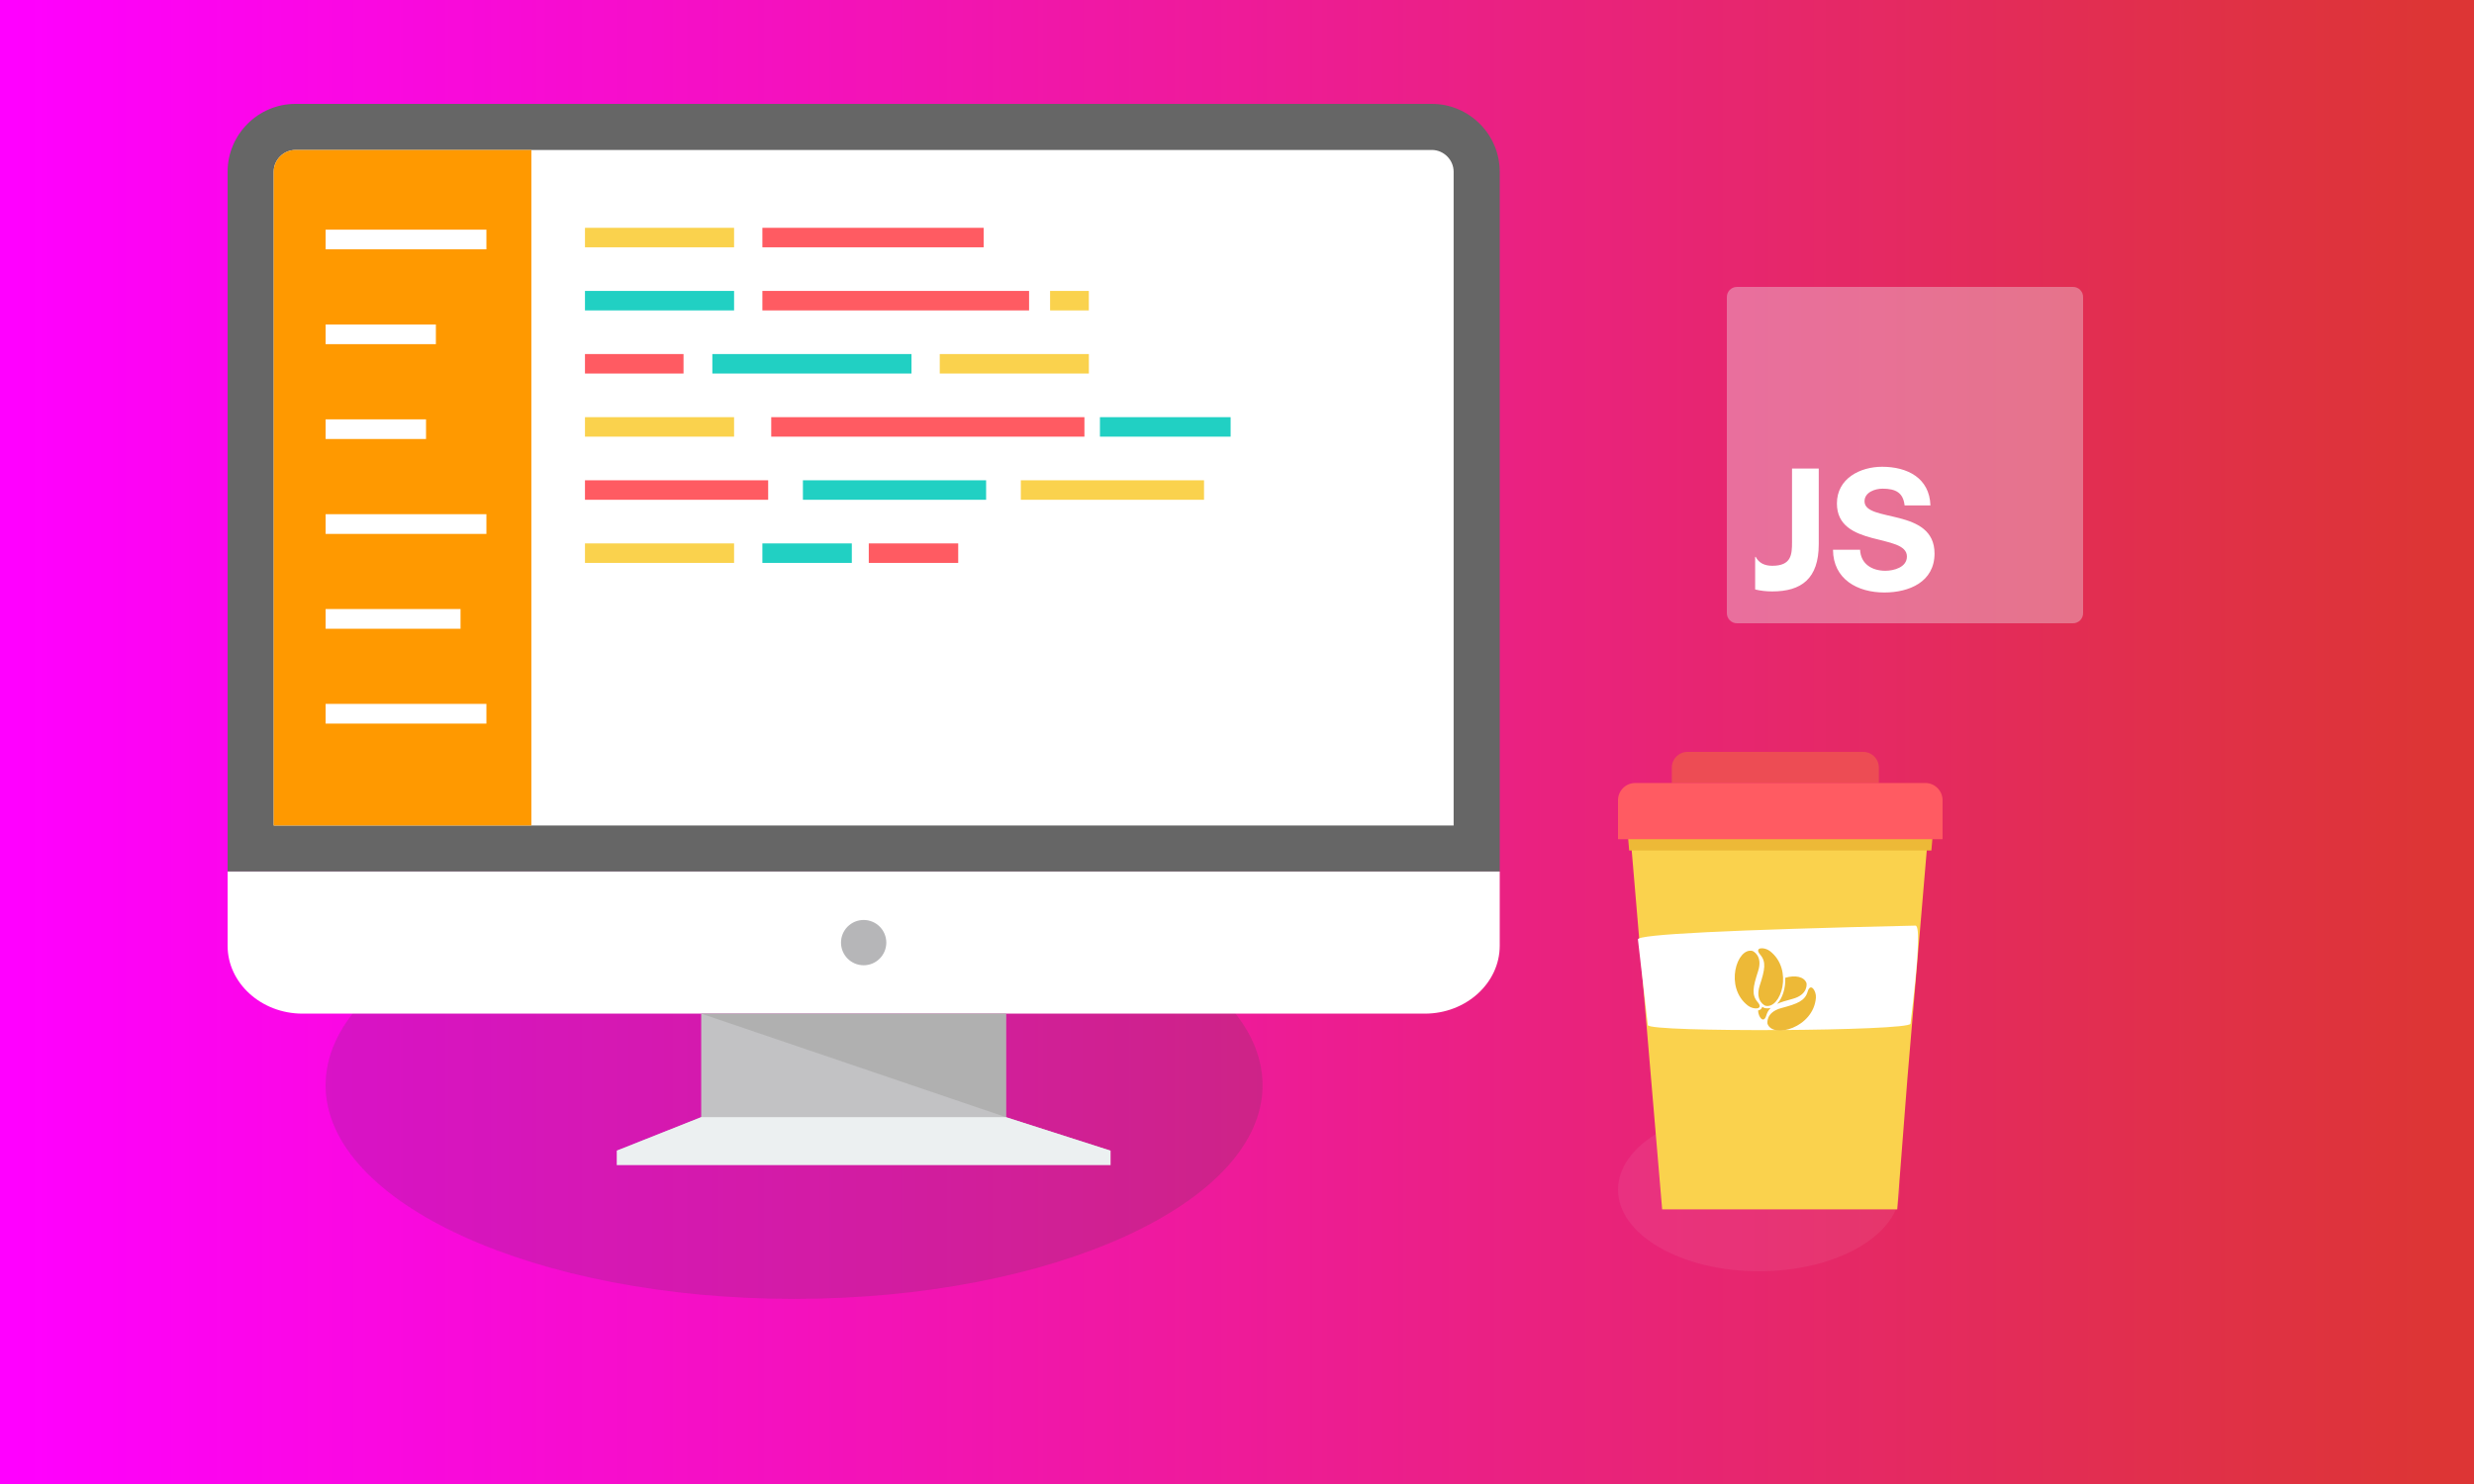 <svg xmlns="http://www.w3.org/2000/svg" xmlns:xlink="http://www.w3.org/1999/xlink" style="isolation:isolate" width="500" height="300" viewBox="0 0 500 300"><rect x="0" y="0" width="500" height="300" fill="#333333" stroke="none"/><defs><clipPath id="_clipPath_6piZt5Upqa8Lo3MsbnwL4EXsMVhD8qtD"><rect width="500" height="300"/></clipPath></defs><g clip-path="url(#_clipPath_6piZt5Upqa8Lo3MsbnwL4EXsMVhD8qtD)"><g id="Group"><g id="Group"><g id="Group"><linearGradient id="_lgradient_14" x1="0%" x2="100%" y1="50%" y2="50%"><stop offset=".87%" stop-opacity="1" style="stop-color:#f0f"/><stop offset="97.826%" stop-opacity="1" style="stop-color:#dd3535"/></linearGradient><rect width="500" height="304" x="0" y="0" fill="url(#_lgradient_14)" transform="matrix(1,0,0,1,0,0)"/></g></g><g id="Group"><path fill="#464646" fill-opacity=".19" d="M 65.808 219.386 C 65.808 195.546 108.232 176.19 160.487 176.19 C 212.741 176.19 255.166 195.546 255.166 219.386 C 255.166 243.227 212.741 262.582 160.487 262.582 C 108.232 262.582 65.808 243.227 65.808 219.386 Z"/><path fill="#666" d="M 59.719 21 L 289.379 21 C 296.924 21 303.096 27.173 303.096 34.718 L 303.096 176.19 L 46 176.19 L 46 34.718 C 46 27.173 52.173 21 59.719 21 Z"/><path fill="#FFF" d="M 55.315 166.876 L 293.782 166.876 L 293.782 34.718 C 293.782 32.315 291.782 30.315 289.379 30.315 L 59.719 30.315 C 57.316 30.315 55.316 32.315 55.316 34.718 L 55.316 166.876 L 55.315 166.876 Z"/><path fill="#FFF" d="M 303.097 176.191 L 303.097 191.194 C 303.097 198.739 296.294 204.912 287.974 204.912 L 61.123 204.912 C 52.804 204.912 46 198.739 46 191.194 L 46 176.191 L 303.097 176.191 Z"/><path fill="#F90" d="M 107.39 166.879 L 107.39 30.318 L 59.716 30.318 C 57.313 30.318 55.313 32.317 55.313 34.72 L 55.313 166.877 L 107.388 166.877 L 107.39 166.879 L 107.39 166.879 Z"/><path fill="#FFF" d="M 65.808 46.423 L 98.305 46.423 L 98.305 50.406 L 65.808 50.406 L 65.808 46.423 Z M 65.808 142.291 L 98.305 142.291 L 98.305 146.275 L 65.808 146.275 L 65.808 142.291 Z M 65.808 123.117 L 93.074 123.117 L 93.074 127.101 L 65.808 127.101 L 65.808 123.117 Z M 65.808 103.944 L 98.305 103.944 L 98.305 107.927 L 65.808 107.927 L 65.808 103.944 Z M 65.808 84.769 L 86.102 84.769 L 86.102 88.753 L 65.808 88.753 L 65.808 84.769 Z M 65.808 65.595 L 88.094 65.595 L 88.094 69.578 L 65.808 69.578 C 65.808 69.578 65.808 65.595 65.808 65.595 Z"/><rect width="30.135" height="3.94" x="118.224" y="46.053" fill="#FAD24D" transform="matrix(1,0,0,1,0,0)"/><rect width="44.719" height="3.94" x="154.078" y="46.053" fill="#FF5B62" transform="matrix(1,0,0,1,0,0)"/><rect width="30.135" height="3.94" x="118.224" y="58.813" fill="#21D0C3" transform="matrix(1,0,0,1,0,0)"/><rect width="53.9" height="3.94" x="154.078" y="58.813" fill="#FF5B62" transform="matrix(1,0,0,1,0,0)"/><rect width="7.832" height="3.94" x="212.224" y="58.813" fill="#FAD24D" transform="matrix(1,0,0,1,0,0)"/><rect width="19.918" height="3.94" x="118.224" y="71.573" fill="#FF5B62" transform="matrix(1,0,0,1,0,0)"/><rect width="40.246" height="3.94" x="143.967" y="71.573" fill="#21D0C3" transform="matrix(1,0,0,1,0,0)"/><rect width="30.135" height="3.94" x="189.926" y="71.573" fill="#FAD24D" transform="matrix(1,0,0,1,0,0)"/><rect width="30.135" height="3.94" x="118.224" y="84.333" fill="#FAD24D" transform="matrix(1,0,0,1,0,0)"/><rect width="63.298" height="3.94" x="155.867" y="84.333" fill="#FF5B62" transform="matrix(1,0,0,1,0,0)"/><rect width="26.409" height="3.94" x="222.3" y="84.333" fill="#21D0C3" transform="matrix(1,0,0,1,0,0)"/><rect width="37.024" height="3.94" x="118.224" y="97.093" fill="#FF5B62" transform="matrix(1,0,0,1,0,0)"/><rect width="37.024" height="3.94" x="162.271" y="97.093" fill="#21D0C3" transform="matrix(1,0,0,1,0,0)"/><rect width="37.024" height="3.94" x="206.312" y="97.093" fill="#FAD24D" transform="matrix(1,0,0,1,0,0)"/><rect width="30.135" height="3.94" x="118.224" y="109.854" fill="#FAD24D" transform="matrix(1,0,0,1,0,0)"/><rect width="18.076" height="3.94" x="154.078" y="109.854" fill="#21D0C3" transform="matrix(1,0,0,1,0,0)"/><rect width="18.076" height="3.94" x="175.581" y="109.854" fill="#FF5B62" transform="matrix(1,0,0,1,0,0)"/><path fill="#C2C2C4" d="M 203.299 225.841 L 224.449 232.617 L 124.651 232.617 L 141.714 225.841 L 141.714 204.916 L 203.299 204.916 L 203.299 225.841 Z"/><path fill="#B0B0B0" d="M 203.299 225.841 L 141.714 204.916 L 203.299 204.916 L 203.299 225.841 Z"/><path fill="#ECF0F1" d="M 141.714 225.841 L 203.299 225.841 L 224.449 232.617 L 224.449 235.537 L 174.55 235.537 L 124.648 235.537 L 124.648 232.617 L 141.711 225.841 L 141.714 225.841 Z"/><path fill="#B6B6B8" d="M 169.967 190.556 C 169.967 188.028 172.019 185.977 174.546 185.977 C 177.073 185.977 179.125 188.028 179.125 190.556 C 179.125 193.083 177.073 195.135 174.546 195.135 C 172.019 195.135 169.967 193.083 169.967 190.556 Z"/></g><g id="Group"><g id="Group"><path fill="#EBEBEB" fill-opacity=".07" d="M 327 240.5 C 327 231.393 339.77 224 355.5 224 C 371.23 224 384 231.393 384 240.5 C 384 249.607 371.23 257 355.5 257 C 339.77 257 327 249.607 327 240.5 Z"/></g><g id="Group"><path fill="#FAD24D" d="M 329.437 168.019 L 389.732 168.019 L 385.507 217.831 L 383.437 244.475 L 335.924 244.475 L 329.44 168.019 L 329.437 168.019 L 329.437 168.019 Z"/><path fill="#EDB937" d="M 328.865 167.379 L 390.732 167.379 L 390.337 171.928 L 329.262 171.928 L 328.865 167.379 Z"/><path fill="#ED4C54" d="M 341.026 152 L 376.571 152 C 378.3 152 379.715 153.415 379.715 155.145 L 379.715 158.289 L 337.881 158.289 L 337.881 155.145 C 337.882 153.416 339.297 152 341.026 152 Z"/><path fill="#FF5B62" d="M 330.478 158.289 L 389.119 158.289 C 391.032 158.289 392.596 159.854 392.596 161.767 L 392.596 169.58 C 392.596 169.62 392.563 169.653 392.523 169.653 L 327.073 169.653 C 327.033 169.653 327 169.62 327 169.58 L 327 161.767 C 327 159.853 328.564 158.289 330.478 158.289 Z"/><path fill="#FFF" d="M 387.119 187.117 Q 388.547 187.117 386.119 206.952 C 385.894 208.465 333.25 208.753 333.028 207.233 L 331.028 189.907 Q 330.808 188.389 387.119 187.117 Z"/><path fill="#EDB937" d="M 354.183 192.241 C 354.183 192.241 356.359 193.121 355.308 196.346 C 354.261 199.572 353.963 201.115 355.24 202.601 C 356.518 204.087 354.409 204.17 353.279 203.307 C 348.421 199.597 351.035 191.464 354.183 192.241 Z M 365.1 198.76 C 365.1 198.76 365.541 201.066 362.263 201.934 C 360.959 202.281 359.941 202.581 359.156 202.939 C 360.244 201.813 360.893 199.778 360.807 197.662 C 362.78 197.085 364.636 197.41 365.102 198.757 L 365.1 198.76 Z M 357.879 203.748 C 357.452 204.149 357.159 204.636 356.973 205.271 C 356.453 207.033 355.355 205.631 355.312 204.281 C 355.761 204.175 356.088 203.918 356.143 203.531 C 356.281 203.623 356.432 203.701 356.597 203.768 C 357.049 203.88 357.479 203.866 357.88 203.75 L 357.88 203.747 L 357.879 203.747 L 357.879 203.748 Z M 357.211 206.952 C 357.211 206.952 356.767 204.647 360.048 203.778 C 363.325 202.907 364.784 202.32 365.338 200.441 C 365.893 198.563 367.109 200.287 366.997 201.705 C 366.516 207.8 358.269 210.019 357.214 206.955 L 357.211 206.952 Z M 356.781 203.313 C 356.781 203.313 354.605 202.433 355.652 199.21 C 356.7 195.984 356.998 194.441 355.72 192.956 C 354.443 191.47 356.551 191.386 357.682 192.249 C 362.54 195.96 359.926 204.092 356.781 203.315 L 356.781 203.313 L 356.781 203.313 Z"/></g></g><g style="mix-blend-mode:normal" opacity=".37"><path d="M 351.04 58 L 418.96 58 C 420.086 58 421 58.914 421 60.04 L 421 123.96 C 421 125.086 420.086 126 418.96 126 L 351.04 126 C 349.914 126 349 125.086 349 123.96 L 349 60.04 C 349 58.914 349.914 58 351.04 58 Z" style="stroke:none;fill:#ebebeb;stroke-miterlimit:10"/></g><path fill="#FFF" fill-rule="evenodd" d="M 358.176 114.376 C 356.592 114.376 355.476 113.8 354.828 112.576 L 354.72 112.576 L 354.72 119.164 C 355.764 119.416 356.916 119.56 358.176 119.56 C 364.044 119.56 367.572 117.004 367.572 110.02 L 367.572 94.72 L 362.172 94.72 L 362.172 109.588 C 362.172 112.144 362.028 114.376 358.176 114.376 Z M 381.036 115.384 C 378.372 115.384 376.068 114.052 375.924 111.136 L 370.452 111.136 C 370.488 117.112 375.42 119.776 380.82 119.776 C 385.824 119.776 390.972 117.652 390.972 111.892 C 390.972 102.568 376.824 105.7 376.824 101.344 C 376.824 99.508 378.948 98.788 380.46 98.788 C 383.16 98.788 384.636 99.616 384.924 102.172 L 390.144 102.172 C 389.964 96.592 385.428 94.36 380.388 94.36 C 375.924 94.36 371.244 96.736 371.244 101.776 C 371.244 110.812 385.392 107.752 385.392 112.504 C 385.392 114.7 382.728 115.384 381.036 115.384 Z"/></g></g></svg>